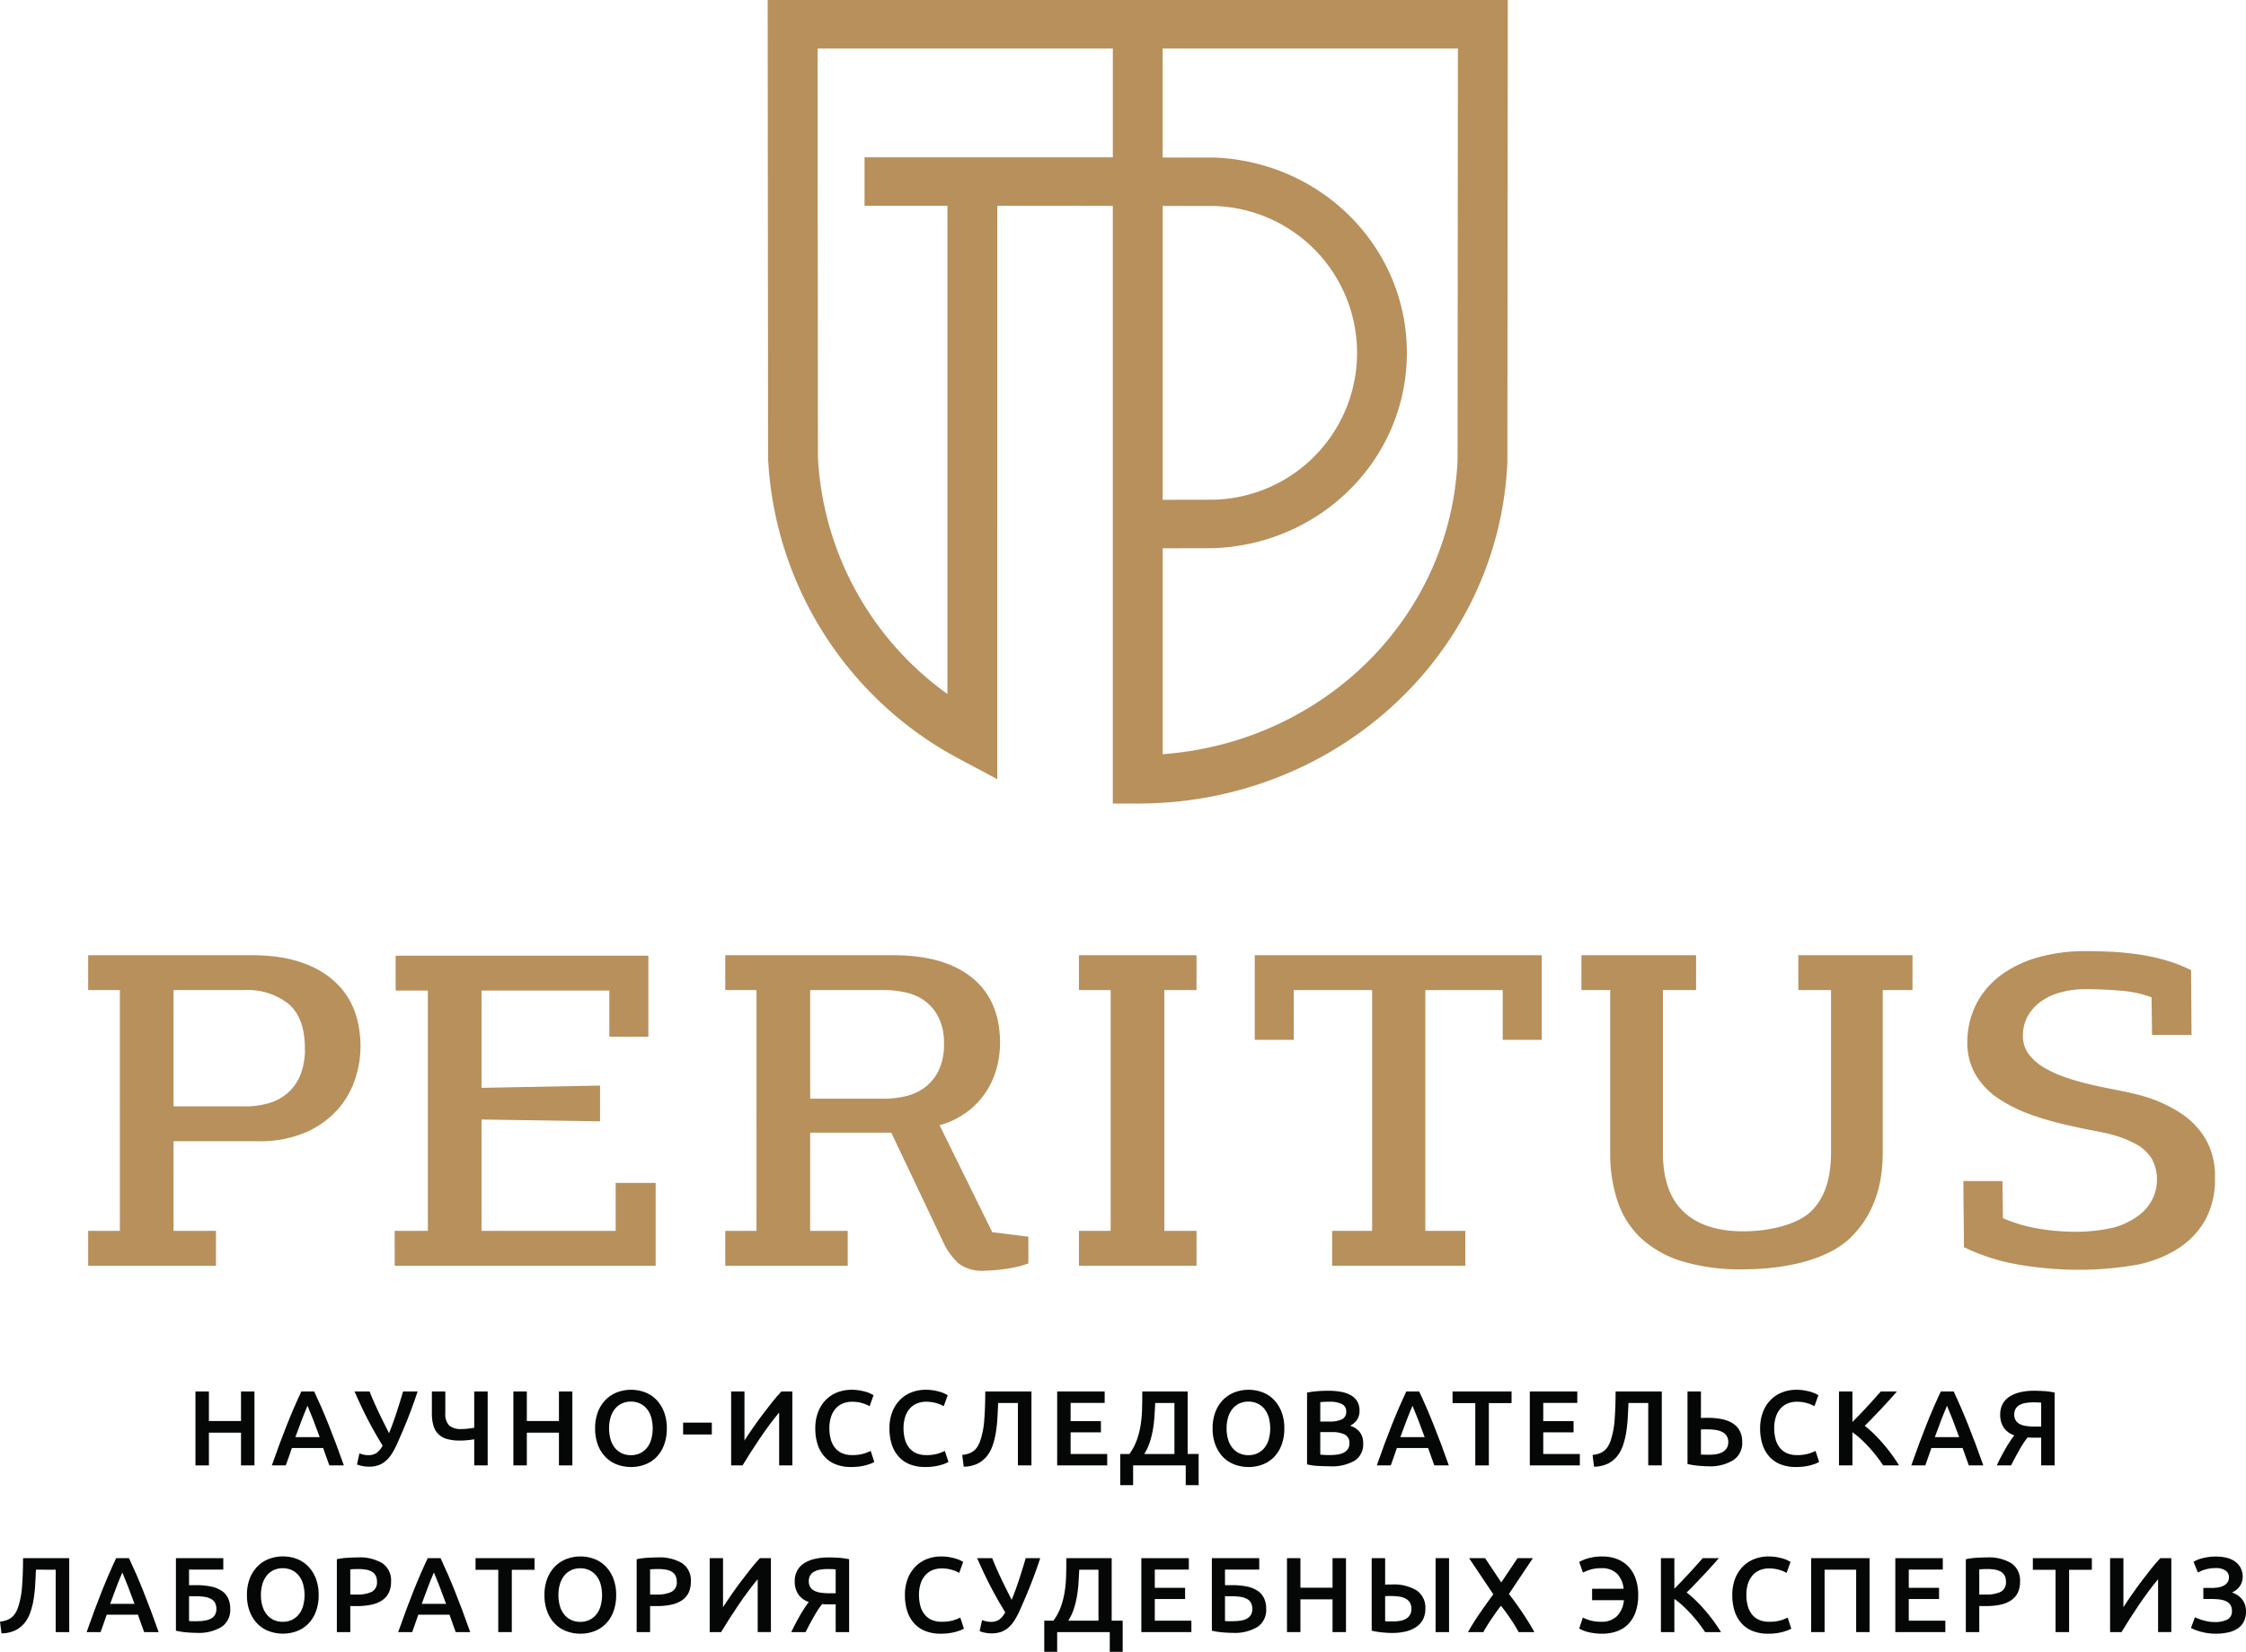 <svg xmlns="http://www.w3.org/2000/svg" viewBox="0 0 272 200.063">
  <title>peritus_logo_centr</title>
  <g>
    <g>
      <path d="M21.016,119.882v14.088h8.7a10.247,10.247,0,0,0,2.718-.356,6.177,6.177,0,0,0,2.304-1.179,5.72,5.72,0,0,0,1.595-2.166,8.241,8.241,0,0,0,.591-3.316q0-3.673-1.949-5.373a8.011,8.011,0,0,0-5.436-1.698Zm22.643,6.907a12.493,12.493,0,0,1-.65,3.864,10.551,10.551,0,0,1-2.098,3.673,11.091,11.091,0,0,1-3.84,2.769,14.074,14.074,0,0,1-5.878,1.095H21.016v10.854h5.14v4.221H10.677v-4.221h3.84V119.882H10.677v-4.222H30.543q6.145,0,9.63,2.879,3.486,2.878,3.486,8.251" transform="translate(0 0.031)" fill="#b7905c"/>
      <polygon points="47.797 153.298 47.797 149.077 51.814 149.077 51.814 119.968 47.915 119.968 47.915 115.747 78.519 115.747 78.519 125.559 73.792 125.559 73.792 119.968 58.313 119.968 58.313 131.754 72.67 131.48 72.67 135.811 58.313 135.591 58.313 149.077 74.561 149.077 74.561 143.266 79.405 143.266 79.405 153.298 47.797 153.298" fill="#b7905c"/>
      <path d="M114.318,126.323a6.924,6.924,0,0,0-.592-3,5.559,5.559,0,0,0-1.565-2.009,5.998,5.998,0,0,0-2.304-1.101,11.342,11.342,0,0,0-2.748-.33H98.114v13.157h8.995a11.623,11.623,0,0,0,2.452-.275,6.419,6.419,0,0,0,2.334-1.018,5.617,5.617,0,0,0,1.742-2.038,7.289,7.289,0,0,0,.68-3.385M98.114,137.149v11.896h4.549v4.221h-14.829v-4.221h3.781V119.882H87.834v-4.221h20.34q6.203,0,9.57,2.745,3.368,2.747,3.368,7.907a12.069,12.069,0,0,1-.354,2.801,9.957,9.957,0,0,1-1.211,2.882,9.667,9.667,0,0,1-2.275,2.526,10.08,10.08,0,0,1-3.486,1.729l6.381,12.958,4.372.541v3.242a13.272,13.272,0,0,1-2.747.658,19.485,19.485,0,0,1-2.57.219,4.68,4.68,0,0,1-3.131-.877,8.193,8.193,0,0,1-1.832-2.521l-6.321-13.322Z" transform="translate(0 0.031)" fill="#b7905c"/>
      <polygon points="130.666 153.298 130.666 149.077 134.507 149.077 134.507 119.913 130.666 119.913 130.666 115.692 144.905 115.692 144.905 119.913 141.006 119.913 141.006 149.077 144.905 149.077 144.905 153.298 130.666 153.298" fill="#b7905c"/>
      <polygon points="161.328 153.298 161.328 149.077 166.173 149.077 166.173 119.913 156.682 119.913 156.682 125.942 151.956 125.942 151.956 115.692 186.711 115.692 186.711 125.942 181.985 125.942 181.985 119.913 172.613 119.913 172.613 149.077 177.458 149.077 177.458 153.298 161.328 153.298" fill="#b7905c"/>
      <path d="M228.007,139.594q0,6.481-3.921,10.296c-2.615,2.543-7.578,3.816-13.042,3.816a24.3,24.3,0,0,1-7.283-.962,12.892,12.892,0,0,1-4.984-2.772,10.793,10.793,0,0,1-2.859-4.447,18.032,18.032,0,0,1-.915-5.931v-19.711h-3.485v-4.222h13.883v4.222h-4.017v19.661q0,4.834,2.511,7.195,2.511,2.362,7.237,2.362c3.072,0,6.378-.768,8.073-2.306q2.539-2.306,2.541-7.25V119.882H217.787v-4.222h13.824v4.222h-3.604Z" transform="translate(0 0.031)" fill="#b7905c"/>
      <path d="M242.504,143.016l.058,4.494a18.712,18.712,0,0,0,4.432,1.289,26.883,26.883,0,0,0,4.195.355,20.291,20.291,0,0,0,4.941-.547,9.448,9.448,0,0,0,2.836-1.398,5.641,5.641,0,0,0,1.683-1.974,5.045,5.045,0,0,0,.561-2.275,4.951,4.951,0,0,0-.679-2.74,5.138,5.138,0,0,0-1.891-1.7,14.113,14.113,0,0,0-2.835-1.124c-1.084-.31-3.199-.629-4.498-.959a38.782,38.782,0,0,1-5.081-1.37,18.301,18.301,0,0,1-4.135-2.001,9.149,9.149,0,0,1-2.806-2.878,7.657,7.657,0,0,1-1.034-4.057,10.205,10.205,0,0,1,1.181-4.743,10.103,10.103,0,0,1,3.043-3.425,14.17,14.17,0,0,1,4.49-2.084,20.865,20.865,0,0,1,5.583-.712c.866,0,2.735.037,3.76.109q1.535.111,3.101.357a23.129,23.129,0,0,1,3.103.712,17.584,17.584,0,0,1,2.835,1.123l.059,7.839h-4.785l-.059-4.549a12.885,12.885,0,0,0-3.397-.768c-1.358-.145-3.493-.22-4.557-.22a11.734,11.734,0,0,0-2.925.356,7.578,7.578,0,0,0-2.422,1.069,5.508,5.508,0,0,0-1.655,1.782,4.776,4.776,0,0,0-.62,2.44,3.614,3.614,0,0,0,.738,2.274,6.566,6.566,0,0,0,1.98,1.672,14.743,14.743,0,0,0,2.865,1.234q1.625.522,3.398.904c1.654.365,4.203.795,5.798,1.288a16.91,16.91,0,0,1,4.283,1.974,9.745,9.745,0,0,1,3.043,3.124,9.096,9.096,0,0,1,1.152,4.797,10.161,10.161,0,0,1-1.152,4.988,9.784,9.784,0,0,1-3.22,3.453,14.48,14.48,0,0,1-4.963,2.001,39.637,39.637,0,0,1-7.304.63,42.533,42.533,0,0,1-7.031-.604,24.285,24.285,0,0,1-6.735-2.137q0-1.974-.03-3.975-.029-1.999-.03-4.028Z" transform="translate(0 0.031)" fill="#b7905c"/>
    </g>
    <g>
      <polygon points="29.188 168.53 30.816 168.53 30.816 177.484 29.188 177.484 29.188 173.517 25.299 173.517 25.299 177.484 23.671 177.484 23.671 168.53 25.299 168.53 25.299 172.109 29.188 172.109 29.188 168.53" fill="#050606"/>
      <path d="M37.243,170.23q-.298.685-.678,1.667-.382.982-.795,2.132h2.946q-.414-1.15-.801-2.145-.388-.995-.672-1.654m2.642,7.223q-.181-.53-.376-1.047-.195-.516-.376-1.059h-3.782q-.181.543-.369,1.066-.188.523-.369,1.04H32.92q.504-1.434.955-2.649.453-1.214.885-2.3.432-1.085.858-2.067.426-.983.878-1.938h1.554q.451.957.879,1.938.426.982.859,2.067.433,1.085.892,2.3.458,1.215.963,2.649Z" transform="translate(0 0.031)" fill="#050606"/>
      <path d="M48.119,174.778a9.583,9.583,0,0,1-.666,1.26,3.939,3.939,0,0,1-.749.885,2.707,2.707,0,0,1-.905.518,3.489,3.489,0,0,1-1.118.167,4.185,4.185,0,0,1-.783-.078,2.987,2.987,0,0,1-.665-.194l.297-1.344a2.812,2.812,0,0,0,.52.162,2.667,2.667,0,0,0,.558.059,1.725,1.725,0,0,0,.993-.271,2.526,2.526,0,0,0,.734-.891q-.545-.879-1.045-1.771-.5-.892-.928-1.738-.428-.846-.785-1.622-.357-.774-.642-1.421H44.757q.206.53.473,1.138.266.606.57,1.252.305.646.641,1.319.336.671.674,1.344.467-1.15.894-2.455.429-1.307.805-2.598h1.758q-.311.958-.623,1.802-.311.847-.617,1.615-.305.77-.609,1.473-.305.705-.604,1.389" transform="translate(0 0.031)" fill="#050606"/>
      <path d="M53.93,171.109a2,2,0,0,0,.465,1.505,2.138,2.138,0,0,0,1.486.433,6.882,6.882,0,0,0,.833-.052q.419-.051.717-.103v-4.393h1.628v8.954h-1.628v-3.166c-.224.043-.491.079-.801.11s-.625.045-.943.045a5.559,5.559,0,0,1-1.544-.187,2.285,2.285,0,0,1-1.647-1.609,5.013,5.013,0,0,1-.194-1.486V168.499h1.628Z" transform="translate(0 0.031)" fill="#050606"/>
      <polygon points="67.69 168.53 69.318 168.53 69.318 177.484 67.69 177.484 67.69 173.517 63.801 173.517 63.801 177.484 62.173 177.484 62.173 168.53 63.801 168.53 63.801 172.109 67.69 172.109 67.69 168.53" fill="#050606"/>
      <path d="M73.763,172.969a4.614,4.614,0,0,0,.181,1.337,2.913,2.913,0,0,0,.523,1.022,2.381,2.381,0,0,0,.833.652,2.563,2.563,0,0,0,1.111.233,2.536,2.536,0,0,0,1.098-.233,2.389,2.389,0,0,0,.833-.652,2.927,2.927,0,0,0,.522-1.022,5.006,5.006,0,0,0,0-2.674,2.927,2.927,0,0,0-.522-1.022,2.389,2.389,0,0,0-.833-.652,2.537,2.537,0,0,0-1.098-.233,2.563,2.563,0,0,0-1.111.233,2.346,2.346,0,0,0-.833.659,2.995,2.995,0,0,0-.523,1.022,4.549,4.549,0,0,0-.181,1.33m6.99,0a5.569,5.569,0,0,1-.342,2.029,4.204,4.204,0,0,1-.93,1.466,3.83,3.83,0,0,1-1.376.885,4.716,4.716,0,0,1-1.68.297,4.767,4.767,0,0,1-1.686-.297,3.809,3.809,0,0,1-1.382-.885,4.257,4.257,0,0,1-.937-1.466,5.47,5.47,0,0,1-.349-2.029,5.413,5.413,0,0,1,.349-2.021,4.252,4.252,0,0,1,.949-1.466,3.919,3.919,0,0,1,1.39-.892,4.823,4.823,0,0,1,3.333,0,3.786,3.786,0,0,1,1.376.892,4.351,4.351,0,0,1,.937,1.466,5.431,5.431,0,0,1,.349,2.021" transform="translate(0 0.031)" fill="#050606"/>
      <rect x="82.729" y="172.303" width="3.476" height="1.435" fill="#050606"/>
      <path d="M88.544,177.453v-8.954h1.615v5.943q.439-.698,1.001-1.505.562-.808,1.163-1.609.601-.802,1.195-1.544.594-.743,1.111-1.286h1.331v8.954H94.358v-6.409q-.543.645-1.143,1.454t-1.182,1.667q-.581.86-1.124,1.706t-.982,1.583Z" transform="translate(0 0.031)" fill="#050606"/>
      <path d="M103.053,177.647a4.981,4.981,0,0,1-1.809-.31,3.572,3.572,0,0,1-1.357-.911,4.054,4.054,0,0,1-.853-1.466,6.109,6.109,0,0,1-.297-1.99,5.368,5.368,0,0,1,.342-1.99,4.288,4.288,0,0,1,.937-1.466,3.934,3.934,0,0,1,1.395-.911,4.715,4.715,0,0,1,1.718-.31,5.601,5.601,0,0,1,1.008.084,7.2,7.2,0,0,1,.788.187,3.222,3.222,0,0,1,.556.22c.147.078.249.134.31.168l-.478,1.332a3.76,3.76,0,0,0-.885-.369,4.277,4.277,0,0,0-1.247-.174,2.924,2.924,0,0,0-1.085.2,2.356,2.356,0,0,0-.872.601,2.797,2.797,0,0,0-.575,1.008,4.381,4.381,0,0,0-.207,1.408,4.95,4.95,0,0,0,.161,1.305,2.864,2.864,0,0,0,.497,1.027,2.261,2.261,0,0,0,.853.672,2.93,2.93,0,0,0,1.24.239,4.708,4.708,0,0,0,1.408-.174,5.609,5.609,0,0,0,.84-.329l.439,1.331a2.192,2.192,0,0,1-.42.207,6.042,6.042,0,0,1-.627.2,6.266,6.266,0,0,1-.814.156,7.799,7.799,0,0,1-.969.057" transform="translate(0 0.031)" fill="#050606"/>
      <path d="M112.033,177.647a4.981,4.981,0,0,1-1.809-.31,3.572,3.572,0,0,1-1.357-.911,4.054,4.054,0,0,1-.853-1.466,6.109,6.109,0,0,1-.297-1.99,5.368,5.368,0,0,1,.342-1.99,4.288,4.288,0,0,1,.937-1.466,3.934,3.934,0,0,1,1.395-.911,4.715,4.715,0,0,1,1.718-.31,5.601,5.601,0,0,1,1.008.084,7.149,7.149,0,0,1,.788.187,3.222,3.222,0,0,1,.556.22c.147.078.249.134.31.168l-.478,1.332a3.76,3.76,0,0,0-.885-.369,4.277,4.277,0,0,0-1.247-.174,2.924,2.924,0,0,0-1.085.2,2.356,2.356,0,0,0-.872.601,2.797,2.797,0,0,0-.575,1.008,4.381,4.381,0,0,0-.207,1.408,4.95,4.95,0,0,0,.161,1.305,2.864,2.864,0,0,0,.497,1.027,2.268,2.268,0,0,0,.853.672,2.93,2.93,0,0,0,1.24.239,4.708,4.708,0,0,0,1.408-.174,5.609,5.609,0,0,0,.84-.329l.439,1.331a2.192,2.192,0,0,1-.42.207,6.042,6.042,0,0,1-.627.2,6.266,6.266,0,0,1-.814.156,7.799,7.799,0,0,1-.969.057" transform="translate(0 0.031)" fill="#050606"/>
      <path d="M120.883,169.894q-.039.879-.09,1.79a17.2,17.2,0,0,1-.187,1.758,9.548,9.548,0,0,1-.394,1.595,4.296,4.296,0,0,1-.711,1.311,3.329,3.329,0,0,1-1.131.899,3.957,3.957,0,0,1-1.66.361l-.181-1.421a3.402,3.402,0,0,0,.814-.181,2,2,0,0,0,1.059-.871,3.612,3.612,0,0,0,.336-.744,10.204,10.204,0,0,0,.465-2.519q.116-1.512.116-3.373H124.914v8.954h-1.641v-7.558Z" transform="translate(0 0.031)" fill="#050606"/>
      <polygon points="128.028 177.484 128.028 168.53 133.778 168.53 133.778 169.913 129.656 169.913 129.656 172.122 133.326 172.122 133.326 173.479 129.656 173.479 129.656 176.102 134.088 176.102 134.088 177.484 128.028 177.484" fill="#050606"/>
      <path d="M139.902,169.894q-.039.775-.09,1.589a15.485,15.485,0,0,1-.187,1.609,11.053,11.053,0,0,1-.381,1.55,6.248,6.248,0,0,1-.672,1.428h3.656v-6.176Zm-4.238,6.176h1.111a6.698,6.698,0,0,0,.898-1.686,10.139,10.139,0,0,0,.465-1.835,15.309,15.309,0,0,0,.174-1.964q.026-1.015.026-2.087h5.491v7.571h1.331v3.773h-1.563v-2.39h-6.37v2.39h-1.563Z" transform="translate(0 0.031)" fill="#050606"/>
      <path d="M148.546,172.969a4.614,4.614,0,0,0,.181,1.337,2.915,2.915,0,0,0,.524,1.022,2.378,2.378,0,0,0,.832.652,2.568,2.568,0,0,0,1.111.233,2.534,2.534,0,0,0,1.098-.233,2.393,2.393,0,0,0,.834-.652,2.943,2.943,0,0,0,.522-1.022,5.031,5.031,0,0,0,0-2.674,2.943,2.943,0,0,0-.522-1.022,2.393,2.393,0,0,0-.834-.652,2.534,2.534,0,0,0-1.098-.233,2.569,2.569,0,0,0-1.111.233,2.344,2.344,0,0,0-.832.659,2.997,2.997,0,0,0-.524,1.022,4.549,4.549,0,0,0-.181,1.33m6.99,0a5.569,5.569,0,0,1-.342,2.029,4.178,4.178,0,0,1-.93,1.466,3.83,3.83,0,0,1-1.376.885,4.711,4.711,0,0,1-1.679.297,4.772,4.772,0,0,1-1.687-.297,3.816,3.816,0,0,1-1.382-.885,4.268,4.268,0,0,1-.936-1.466,5.45,5.45,0,0,1-.351-2.029,5.393,5.393,0,0,1,.351-2.021,4.239,4.239,0,0,1,.949-1.466,3.915,3.915,0,0,1,1.389-.892,4.823,4.823,0,0,1,3.333,0,3.77,3.77,0,0,1,1.376.892,4.337,4.337,0,0,1,.937,1.466,5.412,5.412,0,0,1,.349,2.021" transform="translate(0 0.031)" fill="#050606"/>
      <path d="M159.892,173.421v2.727c.18.017.374.03.581.039q.309.012.568.012a6.325,6.325,0,0,0,.937-.064,2.459,2.459,0,0,0,.749-.226,1.351,1.351,0,0,0,.504-.433,1.199,1.199,0,0,0,.187-.699,1.094,1.094,0,0,0-.556-1.059,3.289,3.289,0,0,0-1.538-.298Zm0-1.278h1.149a3.315,3.315,0,0,0,1.46-.265.968.968,0,0,0,.53-.951.945.945,0,0,0-.549-.917,3.242,3.242,0,0,0-1.428-.271c-.25,0-.471.005-.665.014-.194.008-.36.021-.497.039Zm1.097,5.414c-.474,0-.952-.016-1.434-.045a6.678,6.678,0,0,1-1.266-.187v-8.695c.189-.035.392-.066.607-.097s.435-.054.659-.071q.336-.026.665-.039.329-.012.627-.013a8.697,8.697,0,0,1,1.512.123,3.83,3.83,0,0,1,1.208.407,2.115,2.115,0,0,1,.795.749,2.172,2.172,0,0,1,.284,1.15,1.898,1.898,0,0,1-.304,1.085,2.155,2.155,0,0,1-.846.724,2.359,2.359,0,0,1,1.203.801,2.223,2.223,0,0,1,.388,1.344,2.347,2.347,0,0,1-1.009,2.074,5.519,5.519,0,0,1-3.088.691" transform="translate(0 0.031)" fill="#050606"/>
      <path d="M171.06,170.23q-.298.685-.679,1.667-.381.982-.794,2.132h2.945q-.413-1.15-.8-2.145-.388-.995-.672-1.654m2.642,7.223q-.181-.53-.376-1.047-.195-.516-.376-1.059h-3.782q-.181.543-.369,1.066-.188.523-.369,1.04h-1.694q.504-1.434.955-2.649.451-1.214.884-2.3.433-1.085.859-2.067.426-.983.878-1.938h1.554q.453.957.879,1.938.426.982.859,2.067.433,1.085.892,2.3.458,1.215.963,2.649Z" transform="translate(0 0.031)" fill="#050606"/>
      <polygon points="183.056 168.53 183.056 169.938 180.305 169.938 180.305 177.484 178.663 177.484 178.663 169.938 175.911 169.938 175.911 168.53 183.056 168.53" fill="#050606"/>
      <polygon points="185.266 177.484 185.266 168.53 191.016 168.53 191.016 169.913 186.894 169.913 186.894 172.122 190.564 172.122 190.564 173.479 186.894 173.479 186.894 176.102 191.325 176.102 191.325 177.484 185.266 177.484" fill="#050606"/>
      <path d="M197.218,169.894q-.039.879-.091,1.79a16.95,16.95,0,0,1-.187,1.758,9.375,9.375,0,0,1-.394,1.595,4.295,4.295,0,0,1-.71,1.311,3.323,3.323,0,0,1-1.131.899,3.957,3.957,0,0,1-1.66.361l-.181-1.421a3.42,3.42,0,0,0,.815-.181,2.003,2.003,0,0,0,1.059-.871,3.612,3.612,0,0,0,.337-.744,10.204,10.204,0,0,0,.465-2.519q.116-1.512.116-3.373h5.594v8.954h-1.64v-7.558Z" transform="translate(0 0.031)" fill="#050606"/>
      <path d="M206.688,173.085h-.335a2.525,2.525,0,0,0-.363.027v3.023c.121.008.26.016.42.019s.351.006.575.006a5.249,5.249,0,0,0,.872-.07,2.33,2.33,0,0,0,.736-.245,1.432,1.432,0,0,0,.51-.465,1.308,1.308,0,0,0,.194-.743,1.276,1.276,0,0,0-.716-1.227,2.566,2.566,0,0,0-.821-.253,7.504,7.504,0,0,0-1.072-.071m4.303,1.551a2.474,2.474,0,0,1-1.079,2.176,5.285,5.285,0,0,1-3.03.744q-.543,0-1.22-.065a10.109,10.109,0,0,1-1.299-.207v-8.786h1.628v3.217a3.496,3.496,0,0,1,.413-.026h.401q4.186,0,4.186,2.946" transform="translate(0 0.031)" fill="#050606"/>
      <path d="M217.477,177.647a4.981,4.981,0,0,1-1.809-.31,3.586,3.586,0,0,1-1.357-.911,4.08,4.08,0,0,1-.853-1.466,6.134,6.134,0,0,1-.297-1.99,5.387,5.387,0,0,1,.342-1.99,4.302,4.302,0,0,1,.937-1.466,3.938,3.938,0,0,1,1.396-.911,4.714,4.714,0,0,1,1.718-.31,5.612,5.612,0,0,1,1.009.084,7.179,7.179,0,0,1,.787.187,3.205,3.205,0,0,1,.556.22c.146.078.249.134.31.168l-.479,1.332a3.76,3.76,0,0,0-.885-.369,4.271,4.271,0,0,0-1.246-.174,2.92,2.92,0,0,0-1.085.2,2.341,2.341,0,0,0-.872.601,2.798,2.798,0,0,0-.576,1.008,4.382,4.382,0,0,0-.206,1.408,4.911,4.911,0,0,0,.162,1.305,2.849,2.849,0,0,0,.497,1.027,2.251,2.251,0,0,0,.852.672,2.933,2.933,0,0,0,1.24.239,4.719,4.719,0,0,0,1.409-.174,5.65,5.65,0,0,0,.84-.329l.438,1.331a2.165,2.165,0,0,1-.42.207,6.02,6.02,0,0,1-.626.2,6.266,6.266,0,0,1-.814.156,7.803,7.803,0,0,1-.97.057" transform="translate(0 0.031)" fill="#050606"/>
      <path d="M228.058,177.453q-.336-.516-.775-1.085t-.924-1.098q-.485-.53-1.001-1.008a9.449,9.449,0,0,0-1.021-.827v4.018h-1.628v-8.954h1.628v3.695q.426-.426.892-.911t.924-.982q.46-.497.872-.963.414-.465.749-.84h1.951q-.426.49-.904,1.021-.479.53-.982,1.066-.504.536-1.014,1.066-.511.53-1.001,1.008a11.844,11.844,0,0,1,1.105.963q.562.55,1.105,1.176.543.627,1.04,1.305.497.678.911,1.35Z" transform="translate(0 0.031)" fill="#050606"/>
      <path d="M235.791,170.23q-.298.685-.679,1.667-.381.982-.794,2.132h2.945q-.413-1.15-.8-2.145-.388-.995-.672-1.654m2.642,7.223q-.181-.53-.376-1.047-.195-.516-.377-1.059h-3.781q-.181.543-.369,1.066-.188.523-.369,1.04h-1.694q.504-1.434.955-2.649.451-1.214.884-2.3.433-1.085.859-2.067.425-.983.878-1.938h1.554q.453.957.879,1.938.426.982.858,2.067.435,1.085.892,2.3.458,1.215.963,2.649Z" transform="translate(0 0.031)" fill="#050606"/>
      <path d="M246.237,169.816a5.596,5.596,0,0,0-.911.071,2.374,2.374,0,0,0-.73.239,1.261,1.261,0,0,0-.484.453,1.312,1.312,0,0,0-.174.697,1.365,1.365,0,0,0,.174.724,1.222,1.222,0,0,0,.504.452,2.526,2.526,0,0,0,.801.233,7.858,7.858,0,0,0,1.066.065h.711V169.855c-.302-.025-.62-.039-.956-.039m.116-1.407c.353,0,.753.016,1.202.045a8.818,8.818,0,0,1,1.266.174V177.453h-1.628v-3.359h-.943c-.112,0-.228-.003-.349-.007a2.461,2.461,0,0,1-.336-.031,7.577,7.577,0,0,0-.517.704q-.259.395-.51.84-.252.446-.504.917-.252.472-.485.937h-1.731q.233-.504.504-1.022.271-.516.549-1.001.278-.483.556-.903.277-.421.51-.717a2.511,2.511,0,0,1-1.292-.957,2.801,2.801,0,0,1-.413-1.562,2.643,2.643,0,0,1,.291-1.266,2.453,2.453,0,0,1,.827-.899,4.03,4.03,0,0,1,1.298-.535,7.376,7.376,0,0,1,1.706-.181" transform="translate(0 0.031)" fill="#050606"/>
    </g>
    <path d="M176.518,55.68c-.835,19.071-16.262,34.204-35.715,35.633V66.374l6.123-.012.114-.002c13.088-.521,23.338-10.913,23.338-23.657,0-12.743-10.251-23.135-23.337-23.657l-6.239-.004V5.838h35.757Zm-35.715-30.77,6.05.004a17.792,17.792,0,0,1-.002,35.579l-6.048.012ZM114.741,84.025A37.651,37.651,0,0,1,99.052,55.342L99.012,5.838h35.756V19.022H104.7v5.87h10.041ZM92.971-.031l.046,55.438.002.118a43.712,43.712,0,0,0,23.29,36.433l4.467,2.378V63.45h.001V24.894l13.99.011v72.388H137.785c24.123,0,43.785-18.199,44.766-41.43l.049-55.894Z" transform="translate(0 0.031)" fill="#b7905c"/>
    <g>
      <path d="M4.354,190.082q-.039.879-.09,1.79a17.2,17.2,0,0,1-.187,1.758,9.548,9.548,0,0,1-.394,1.595,4.296,4.296,0,0,1-.711,1.311,3.329,3.329,0,0,1-1.131.899,3.957,3.957,0,0,1-1.66.361L0,196.374a3.402,3.402,0,0,0,.814-.181,2.077,2.077,0,0,0,.607-.342,2.084,2.084,0,0,0,.452-.529,3.612,3.612,0,0,0,.336-.744A10.204,10.204,0,0,0,2.675,192.06q.116-1.512.116-3.373H8.385v8.954H6.745v-7.558Z" transform="translate(0 0.031)" fill="#050606"/>
      <path d="M14.814,190.419q-.298.685-.678,1.667-.382.982-.795,2.132h2.946q-.414-1.15-.801-2.145-.388-.995-.672-1.654m2.642,7.223q-.181-.53-.376-1.047-.195-.516-.376-1.059h-3.782q-.181.543-.369,1.066-.188.523-.369,1.04H10.491q.504-1.434.955-2.649.453-1.214.885-2.3.432-1.085.858-2.067.426-.983.878-1.938h1.554q.451.957.879,1.938.426.982.859,2.067.433,1.085.892,2.3.458,1.215.963,2.649Z" transform="translate(0 0.031)" fill="#050606"/>
      <path d="M23.463,196.323h.323c.121,0,.254-.005.401-.013a4.381,4.381,0,0,0,.769-.09,2.046,2.046,0,0,0,.646-.245,1.252,1.252,0,0,0,.439-.439,1.315,1.315,0,0,0,.161-.685,1.541,1.541,0,0,0-.168-.762,1.205,1.205,0,0,0-.491-.472,2.435,2.435,0,0,0-.782-.245,6.88,6.88,0,0,0-1.04-.071h-.827v2.998c.078.009.161.016.252.02.09.003.196.006.317.006m-.569-6.254v1.886h.879a8.807,8.807,0,0,1,1.731.155,3.737,3.737,0,0,1,1.292.497,2.259,2.259,0,0,1,.808.892,2.935,2.935,0,0,1,.278,1.337,2.454,2.454,0,0,1-1.053,2.177,5.31,5.31,0,0,1-3.004.717q-.543,0-1.227-.058a8.995,8.995,0,0,1-1.292-.2v-8.786h5.737v1.382Z" transform="translate(0 0.031)" fill="#050606"/>
      <path d="M43.443,190.004c-.413,0-.753.014-1.021.039v3.05h.788a4.003,4.003,0,0,0,1.81-.329,1.275,1.275,0,0,0,.632-1.247,1.473,1.473,0,0,0-.168-.736,1.211,1.211,0,0,0-.464-.466,2.217,2.217,0,0,0-.705-.239,5.198,5.198,0,0,0-.872-.071m-.116-1.407a5.284,5.284,0,0,1,2.991.711,2.503,2.503,0,0,1,1.04,2.222,3.02,3.02,0,0,1-.278,1.35,2.336,2.336,0,0,1-.808.917,3.729,3.729,0,0,1-1.291.523,8.191,8.191,0,0,1-1.745.168h-.814v3.153h-1.628v-8.825a8.166,8.166,0,0,1,1.26-.174q.692-.044,1.273-.045" transform="translate(0 0.031)" fill="#050606"/>
      <path d="M52.546,190.419q-.298.685-.678,1.667-.382.982-.795,2.132h2.946q-.414-1.15-.801-2.145-.388-.995-.672-1.654m2.642,7.223q-.181-.53-.376-1.047-.195-.516-.376-1.059H50.655q-.181.543-.369,1.066-.188.523-.369,1.04H48.223q.504-1.434.955-2.649.453-1.214.885-2.3.432-1.085.858-2.067.426-.983.878-1.938h1.554q.451.957.879,1.938.426.982.859,2.067.433,1.085.892,2.3.458,1.215.963,2.649Z" transform="translate(0 0.031)" fill="#050606"/>
      <polygon points="64.734 188.718 64.734 190.127 61.982 190.127 61.982 197.672 60.341 197.672 60.341 190.127 57.589 190.127 57.589 188.718 64.734 188.718" fill="#050606"/>
      <path d="M67.629,193.157a4.614,4.614,0,0,0,.181,1.337,2.913,2.913,0,0,0,.523,1.022,2.381,2.381,0,0,0,.833.652,2.563,2.563,0,0,0,1.111.233,2.536,2.536,0,0,0,1.098-.233,2.389,2.389,0,0,0,.833-.652,2.944,2.944,0,0,0,.523-1.022,5.031,5.031,0,0,0,0-2.674,2.944,2.944,0,0,0-.523-1.022,2.389,2.389,0,0,0-.833-.652,2.537,2.537,0,0,0-1.098-.233,2.563,2.563,0,0,0-1.111.233,2.346,2.346,0,0,0-.833.659,2.995,2.995,0,0,0-.523,1.022,4.549,4.549,0,0,0-.181,1.33m6.99,0a5.569,5.569,0,0,1-.342,2.029,4.204,4.204,0,0,1-.93,1.466,3.83,3.83,0,0,1-1.376.885,4.713,4.713,0,0,1-1.68.297,4.767,4.767,0,0,1-1.686-.297,3.809,3.809,0,0,1-1.382-.885,4.257,4.257,0,0,1-.937-1.466,5.47,5.47,0,0,1-.349-2.029,5.413,5.413,0,0,1,.349-2.021,4.241,4.241,0,0,1,.95-1.466,3.907,3.907,0,0,1,1.389-.892,4.823,4.823,0,0,1,3.333,0,3.786,3.786,0,0,1,1.376.892,4.351,4.351,0,0,1,.937,1.466,5.412,5.412,0,0,1,.349,2.021" transform="translate(0 0.031)" fill="#050606"/>
      <path d="M79.75,190.004c-.413,0-.753.014-1.021.039v3.05h.788a4.003,4.003,0,0,0,1.81-.329,1.275,1.275,0,0,0,.632-1.247,1.473,1.473,0,0,0-.168-.736,1.211,1.211,0,0,0-.464-.466,2.217,2.217,0,0,0-.705-.239,5.198,5.198,0,0,0-.872-.071m-.116-1.407a5.284,5.284,0,0,1,2.991.711,2.503,2.503,0,0,1,1.04,2.222,3.02,3.02,0,0,1-.278,1.35,2.336,2.336,0,0,1-.808.917,3.729,3.729,0,0,1-1.291.523,8.191,8.191,0,0,1-1.745.168h-.814v3.153H77.101v-8.825a8.166,8.166,0,0,1,1.26-.174q.692-.044,1.273-.045" transform="translate(0 0.031)" fill="#050606"/>
      <path d="M85.947,197.641v-8.954H87.562v5.943q.439-.698,1.001-1.505.562-.808,1.163-1.609.601-.802,1.195-1.544.594-.743,1.111-1.286h1.331v8.954H91.761v-6.409q-.543.645-1.143,1.454t-1.182,1.667q-.581.86-1.124,1.706t-.982,1.583Z" transform="translate(0 0.031)" fill="#050606"/>
      <path d="M100.249,190.004a5.596,5.596,0,0,0-.911.071,2.366,2.366,0,0,0-.73.239,1.261,1.261,0,0,0-.485.453,1.312,1.312,0,0,0-.174.697,1.365,1.365,0,0,0,.174.724,1.222,1.222,0,0,0,.504.452,2.525,2.525,0,0,0,.801.233,7.859,7.859,0,0,0,1.066.065h.711v-2.895c-.302-.025-.62-.039-.956-.039m.116-1.407c.353,0,.753.016,1.202.045a8.8,8.8,0,0,1,1.266.174v8.825h-1.628v-3.359h-.943c-.112,0-.228-.003-.349-.007a2.462,2.462,0,0,1-.336-.031,7.577,7.577,0,0,0-.517.704q-.259.395-.51.84-.252.446-.504.917-.252.472-.485.937H95.831q.233-.504.504-1.022.271-.516.549-1.001.278-.483.556-.903.278-.421.51-.717a2.515,2.515,0,0,1-1.292-.957,2.793,2.793,0,0,1-.413-1.562,2.643,2.643,0,0,1,.291-1.266,2.454,2.454,0,0,1,.827-.899,4.022,4.022,0,0,1,1.298-.535,7.387,7.387,0,0,1,1.706-.181" transform="translate(0 0.031)" fill="#050606"/>
      <path d="M113.906,197.835a4.981,4.981,0,0,1-1.809-.31,3.572,3.572,0,0,1-1.357-.911,4.067,4.067,0,0,1-.853-1.466,6.109,6.109,0,0,1-.297-1.99,5.368,5.368,0,0,1,.342-1.99,4.288,4.288,0,0,1,.937-1.466,3.934,3.934,0,0,1,1.395-.911,4.715,4.715,0,0,1,1.718-.31,5.601,5.601,0,0,1,1.008.084,7.149,7.149,0,0,1,.788.187,3.192,3.192,0,0,1,.556.22c.146.078.249.134.31.168l-.478,1.332a3.76,3.76,0,0,0-.885-.369,4.277,4.277,0,0,0-1.247-.174,2.924,2.924,0,0,0-1.085.2,2.356,2.356,0,0,0-.872.601,2.797,2.797,0,0,0-.575,1.008,4.381,4.381,0,0,0-.207,1.408,4.95,4.95,0,0,0,.161,1.305,2.864,2.864,0,0,0,.497,1.027,2.261,2.261,0,0,0,.853.672,2.93,2.93,0,0,0,1.24.239,4.708,4.708,0,0,0,1.408-.174,5.609,5.609,0,0,0,.84-.329l.439,1.331a2.192,2.192,0,0,1-.42.207,5.971,5.971,0,0,1-.627.2,6.266,6.266,0,0,1-.814.156,7.799,7.799,0,0,1-.969.057" transform="translate(0 0.031)" fill="#050606"/>
      <path d="M123.522,194.966a9.583,9.583,0,0,1-.666,1.26,3.939,3.939,0,0,1-.749.885,2.707,2.707,0,0,1-.905.518,3.489,3.489,0,0,1-1.118.167,4.185,4.185,0,0,1-.783-.078,2.987,2.987,0,0,1-.665-.194l.297-1.344a2.812,2.812,0,0,0,.52.162,2.667,2.667,0,0,0,.558.059,1.73,1.73,0,0,0,.994-.271,2.534,2.534,0,0,0,.733-.891q-.545-.879-1.045-1.771-.5-.892-.928-1.738-.428-.846-.785-1.622-.357-.774-.642-1.421h1.823q.206.53.473,1.138.266.606.57,1.252.305.646.641,1.319.336.671.674,1.344.467-1.15.894-2.455.429-1.307.805-2.598h1.758q-.311.958-.623,1.802-.311.847-.617,1.615-.305.77-.609,1.473-.305.705-.604,1.389" transform="translate(0 0.031)" fill="#050606"/>
      <path d="M130.703,190.083q-.039.775-.09,1.589a15.244,15.244,0,0,1-.187,1.609,11.053,11.053,0,0,1-.381,1.55,6.248,6.248,0,0,1-.672,1.428h3.656v-6.176Zm-4.238,6.176H127.576a6.698,6.698,0,0,0,.898-1.686,10.139,10.139,0,0,0,.465-1.835,15.309,15.309,0,0,0,.174-1.964q.026-1.015.026-2.087h5.491v7.571h1.331v3.773H134.398v-2.39H128.028v2.39h-1.563Z" transform="translate(0 0.031)" fill="#050606"/>
      <polygon points="138.222 197.672 138.222 188.719 143.972 188.719 143.972 190.101 139.85 190.101 139.85 192.31 143.52 192.31 143.52 193.667 139.85 193.667 139.85 196.29 144.282 196.29 144.282 197.672 138.222 197.672" fill="#050606"/>
      <path d="M148.921,196.323h.323c.121,0,.254-.005.401-.013a4.391,4.391,0,0,0,.769-.09,2.061,2.061,0,0,0,.647-.245,1.265,1.265,0,0,0,.438-.439,1.324,1.324,0,0,0,.161-.685,1.541,1.541,0,0,0-.168-.762,1.205,1.205,0,0,0-.491-.472,2.435,2.435,0,0,0-.782-.245,6.888,6.888,0,0,0-1.04-.071h-.827v2.998c.078.009.161.016.252.02.09.003.196.006.317.006m-.569-6.254v1.886h.879a8.807,8.807,0,0,1,1.731.155,3.742,3.742,0,0,1,1.293.497,2.28,2.28,0,0,1,.808.892,2.947,2.947,0,0,1,.277,1.337,2.458,2.458,0,0,1-1.052,2.177,5.318,5.318,0,0,1-3.005.717q-.543,0-1.227-.058a8.995,8.995,0,0,1-1.292-.2v-8.786h5.737v1.382Z" transform="translate(0 0.031)" fill="#050606"/>
      <polygon points="161.376 188.718 163.005 188.718 163.005 197.672 161.376 197.672 161.376 193.706 157.487 193.706 157.487 197.672 155.859 197.672 155.859 188.718 157.487 188.718 157.487 192.297 161.376 192.297 161.376 188.718" fill="#050606"/>
      <path d="M173.857,188.687h1.628v8.954h-1.628Zm-5.427,4.586h-.329a2.296,2.296,0,0,0-.355.027v3.023a2.754,2.754,0,0,0,.393.025h.575a4.952,4.952,0,0,0,.847-.07,2.107,2.107,0,0,0,.704-.245,1.295,1.295,0,0,0,.659-1.208,1.46,1.46,0,0,0-.174-.749,1.302,1.302,0,0,0-.498-.478,2.319,2.319,0,0,0-.781-.253,7.003,7.003,0,0,0-1.04-.071m4.186,1.551a2.755,2.755,0,0,1-.278,1.266,2.486,2.486,0,0,1-.801.91,3.789,3.789,0,0,1-1.266.557,6.873,6.873,0,0,1-1.673.187q-.543,0-1.202-.065a10.158,10.158,0,0,1-1.279-.207v-8.786h1.628v3.217a2.877,2.877,0,0,1,.388-.026h.375a5.328,5.328,0,0,1,3.075.73,2.53,2.53,0,0,1,1.034,2.216" transform="translate(0 0.031)" fill="#050606"/>
      <path d="M183.914,197.641a17.791,17.791,0,0,0-.945-1.551q-.57-.847-1.19-1.635c-.173.207-.358.451-.56.736-.201.284-.401.576-.604.872q-.302.446-.559.862-.256.414-.412.716h-1.861q.594-1.074,1.373-2.206.778-1.131,1.691-2.37l-2.935-4.378h1.938l1.96,2.939,1.968-2.939h1.861l-2.9,4.332q1.004,1.311,1.777,2.484.775,1.17,1.303,2.138Z" transform="translate(0 0.031)" fill="#050606"/>
      <path d="M198.393,193.157a6.053,6.053,0,0,1-.317,2.055,3.991,3.991,0,0,1-.885,1.46,3.602,3.602,0,0,1-1.376.871,5.188,5.188,0,0,1-1.777.291,6.79,6.79,0,0,1-1.634-.181,4.184,4.184,0,0,1-1.156-.439l.439-1.331a6.365,6.365,0,0,0,.846.33,4.644,4.644,0,0,0,1.402.173,2.554,2.554,0,0,0,1.9-.691,3.143,3.143,0,0,0,.826-1.918h-3.85V192.396H196.623a2.977,2.977,0,0,0-.808-1.841,2.567,2.567,0,0,0-1.88-.652,4.431,4.431,0,0,0-1.363.18,6.024,6.024,0,0,0-.872.35l-.452-1.293a5.273,5.273,0,0,1,1.164-.459,6.083,6.083,0,0,1,1.64-.199,4.915,4.915,0,0,1,1.738.297,3.752,3.752,0,0,1,1.376.885,4.022,4.022,0,0,1,.904,1.466,5.846,5.846,0,0,1,.323,2.028" transform="translate(0 0.031)" fill="#050606"/>
      <path d="M206.494,197.641q-.336-.516-.775-1.085t-.924-1.098q-.485-.53-1.001-1.008a9.449,9.449,0,0,0-1.021-.827v4.018h-1.628v-8.954h1.628v3.695q.426-.426.892-.911t.924-.982q.46-.497.872-.963.414-.465.749-.84h1.951q-.426.49-.904,1.021-.479.53-.982,1.066-.504.536-1.014,1.066-.511.53-1.001,1.008a11.844,11.844,0,0,1,1.105.963q.562.55,1.105,1.176.543.627,1.04,1.305.497.678.911,1.35Z" transform="translate(0 0.031)" fill="#050606"/>
      <path d="M214.104,197.835a4.981,4.981,0,0,1-1.809-.31,3.586,3.586,0,0,1-1.357-.911,4.08,4.08,0,0,1-.853-1.466,6.134,6.134,0,0,1-.297-1.99,5.387,5.387,0,0,1,.342-1.99,4.302,4.302,0,0,1,.937-1.466,3.946,3.946,0,0,1,1.396-.911,4.714,4.714,0,0,1,1.718-.31,5.612,5.612,0,0,1,1.009.084,7.179,7.179,0,0,1,.787.187,3.205,3.205,0,0,1,.556.22c.146.078.249.134.31.168l-.479,1.332a3.743,3.743,0,0,0-.885-.369,4.271,4.271,0,0,0-1.246-.174,2.92,2.92,0,0,0-1.085.2,2.348,2.348,0,0,0-.872.601,2.798,2.798,0,0,0-.576,1.008,4.382,4.382,0,0,0-.206,1.408,4.911,4.911,0,0,0,.162,1.305,2.864,2.864,0,0,0,.497,1.027,2.254,2.254,0,0,0,.853.672,2.929,2.929,0,0,0,1.239.239,4.719,4.719,0,0,0,1.409-.174,5.65,5.65,0,0,0,.84-.329l.438,1.331a2.165,2.165,0,0,1-.42.207,6.02,6.02,0,0,1-.626.2,6.266,6.266,0,0,1-.814.156,7.803,7.803,0,0,1-.97.057" transform="translate(0 0.031)" fill="#050606"/>
      <polygon points="226.417 188.718 226.417 197.672 224.789 197.672 224.789 190.114 220.965 190.114 220.965 197.672 219.337 197.672 219.337 188.718 226.417 188.718" fill="#050606"/>
      <polygon points="229.531 197.672 229.531 188.719 235.281 188.719 235.281 190.101 231.159 190.101 231.159 192.31 234.828 192.31 234.828 193.667 231.159 193.667 231.159 196.29 235.59 196.29 235.59 197.672 229.531 197.672" fill="#050606"/>
      <path d="M240.72,190.004c-.413,0-.754.014-1.021.039v3.05h.788a4.002,4.002,0,0,0,1.809-.329,1.276,1.276,0,0,0,.633-1.247,1.483,1.483,0,0,0-.168-.736,1.207,1.207,0,0,0-.465-.466,2.21,2.21,0,0,0-.705-.239,5.187,5.187,0,0,0-.871-.071m-.116-1.407a5.288,5.288,0,0,1,2.991.711,2.503,2.503,0,0,1,1.04,2.222,3.007,3.007,0,0,1-.279,1.35,2.329,2.329,0,0,1-.808.917,3.722,3.722,0,0,1-1.291.523,8.18,8.18,0,0,1-1.745.168h-.813v3.153h-1.628v-8.825a8.133,8.133,0,0,1,1.26-.174q.691-.044,1.273-.045" transform="translate(0 0.031)" fill="#050606"/>
      <polygon points="253.331 188.718 253.331 190.127 250.578 190.127 250.578 197.672 248.938 197.672 248.938 190.127 246.186 190.127 246.186 188.718 253.331 188.718" fill="#050606"/>
      <path d="M255.54,197.641v-8.954h1.615v5.943q.439-.698,1.001-1.505.562-.808,1.163-1.609.601-.802,1.195-1.544.594-.743,1.111-1.286h1.331v8.954h-1.602v-6.409q-.543.645-1.143,1.454t-1.182,1.667q-.581.86-1.125,1.706-.541.846-.981,1.583Z" transform="translate(0 0.031)" fill="#050606"/>
      <path d="M267.853,192.292a4.881,4.881,0,0,0,.749-.058,2.283,2.283,0,0,0,.672-.207,1.291,1.291,0,0,0,.479-.401,1.08,1.08,0,0,0,.18-.64.932.932,0,0,0-.42-.801,1.97,1.97,0,0,0-1.156-.297,4.452,4.452,0,0,0-1.259.162,4.069,4.069,0,0,0-.924.381l-.53-1.305a4.16,4.16,0,0,1,1.13-.446,6.338,6.338,0,0,1,1.597-.187,5.325,5.325,0,0,1,1.291.149,2.909,2.909,0,0,1,1.021.459,2.235,2.235,0,0,1,.672.775,2.285,2.285,0,0,1,.246,1.085,1.988,1.988,0,0,1-.324,1.079,2.1,2.1,0,0,1-.982.795,3.665,3.665,0,0,1,.659.322,2.224,2.224,0,0,1,.912,1.131,2.416,2.416,0,0,1,.135.832,2.716,2.716,0,0,1-.258,1.235,2.221,2.221,0,0,1-.737.839,3.305,3.305,0,0,1-1.169.485,7.073,7.073,0,0,1-1.543.155,6.401,6.401,0,0,1-.918-.065,7.603,7.603,0,0,1-.827-.168,6.277,6.277,0,0,1-.698-.226c-.206-.082-.378-.157-.516-.226l.477-1.305c.112.052.25.11.413.174s.349.127.556.187a6.453,6.453,0,0,0,.672.155,4.155,4.155,0,0,0,.736.064,3.266,3.266,0,0,0,1.557-.303,1.1,1.1,0,0,0,.549-1.053,1.293,1.293,0,0,0-.187-.724,1.232,1.232,0,0,0-.517-.439,2.606,2.606,0,0,0-.782-.213,7.617,7.617,0,0,0-.969-.058h-1.008v-1.344Z" transform="translate(0 0.031)" fill="#050606"/>
      <path d="M31.6,193.15a4.614,4.614,0,0,0,.181,1.337,2.913,2.913,0,0,0,.523,1.022,2.381,2.381,0,0,0,.833.652,2.563,2.563,0,0,0,1.111.233,2.536,2.536,0,0,0,1.098-.233,2.389,2.389,0,0,0,.833-.652,2.944,2.944,0,0,0,.523-1.022,5.031,5.031,0,0,0,0-2.674,2.944,2.944,0,0,0-.523-1.022,2.389,2.389,0,0,0-.833-.652,2.537,2.537,0,0,0-1.098-.233,2.563,2.563,0,0,0-1.111.233,2.346,2.346,0,0,0-.833.659,2.995,2.995,0,0,0-.523,1.022,4.549,4.549,0,0,0-.181,1.33m6.99,0a5.569,5.569,0,0,1-.342,2.029,4.204,4.204,0,0,1-.93,1.466,3.83,3.83,0,0,1-1.376.885,4.713,4.713,0,0,1-1.68.297A4.767,4.767,0,0,1,32.575,197.53a3.809,3.809,0,0,1-1.382-.885,4.257,4.257,0,0,1-.937-1.466,5.47,5.47,0,0,1-.349-2.029,5.413,5.413,0,0,1,.349-2.021,4.241,4.241,0,0,1,.95-1.466,3.907,3.907,0,0,1,1.389-.892,4.823,4.823,0,0,1,3.333,0,3.786,3.786,0,0,1,1.376.892,4.351,4.351,0,0,1,.937,1.466,5.412,5.412,0,0,1,.349,2.021" transform="translate(0 0.031)" fill="#050606"/>
    </g>
  </g>
</svg>
